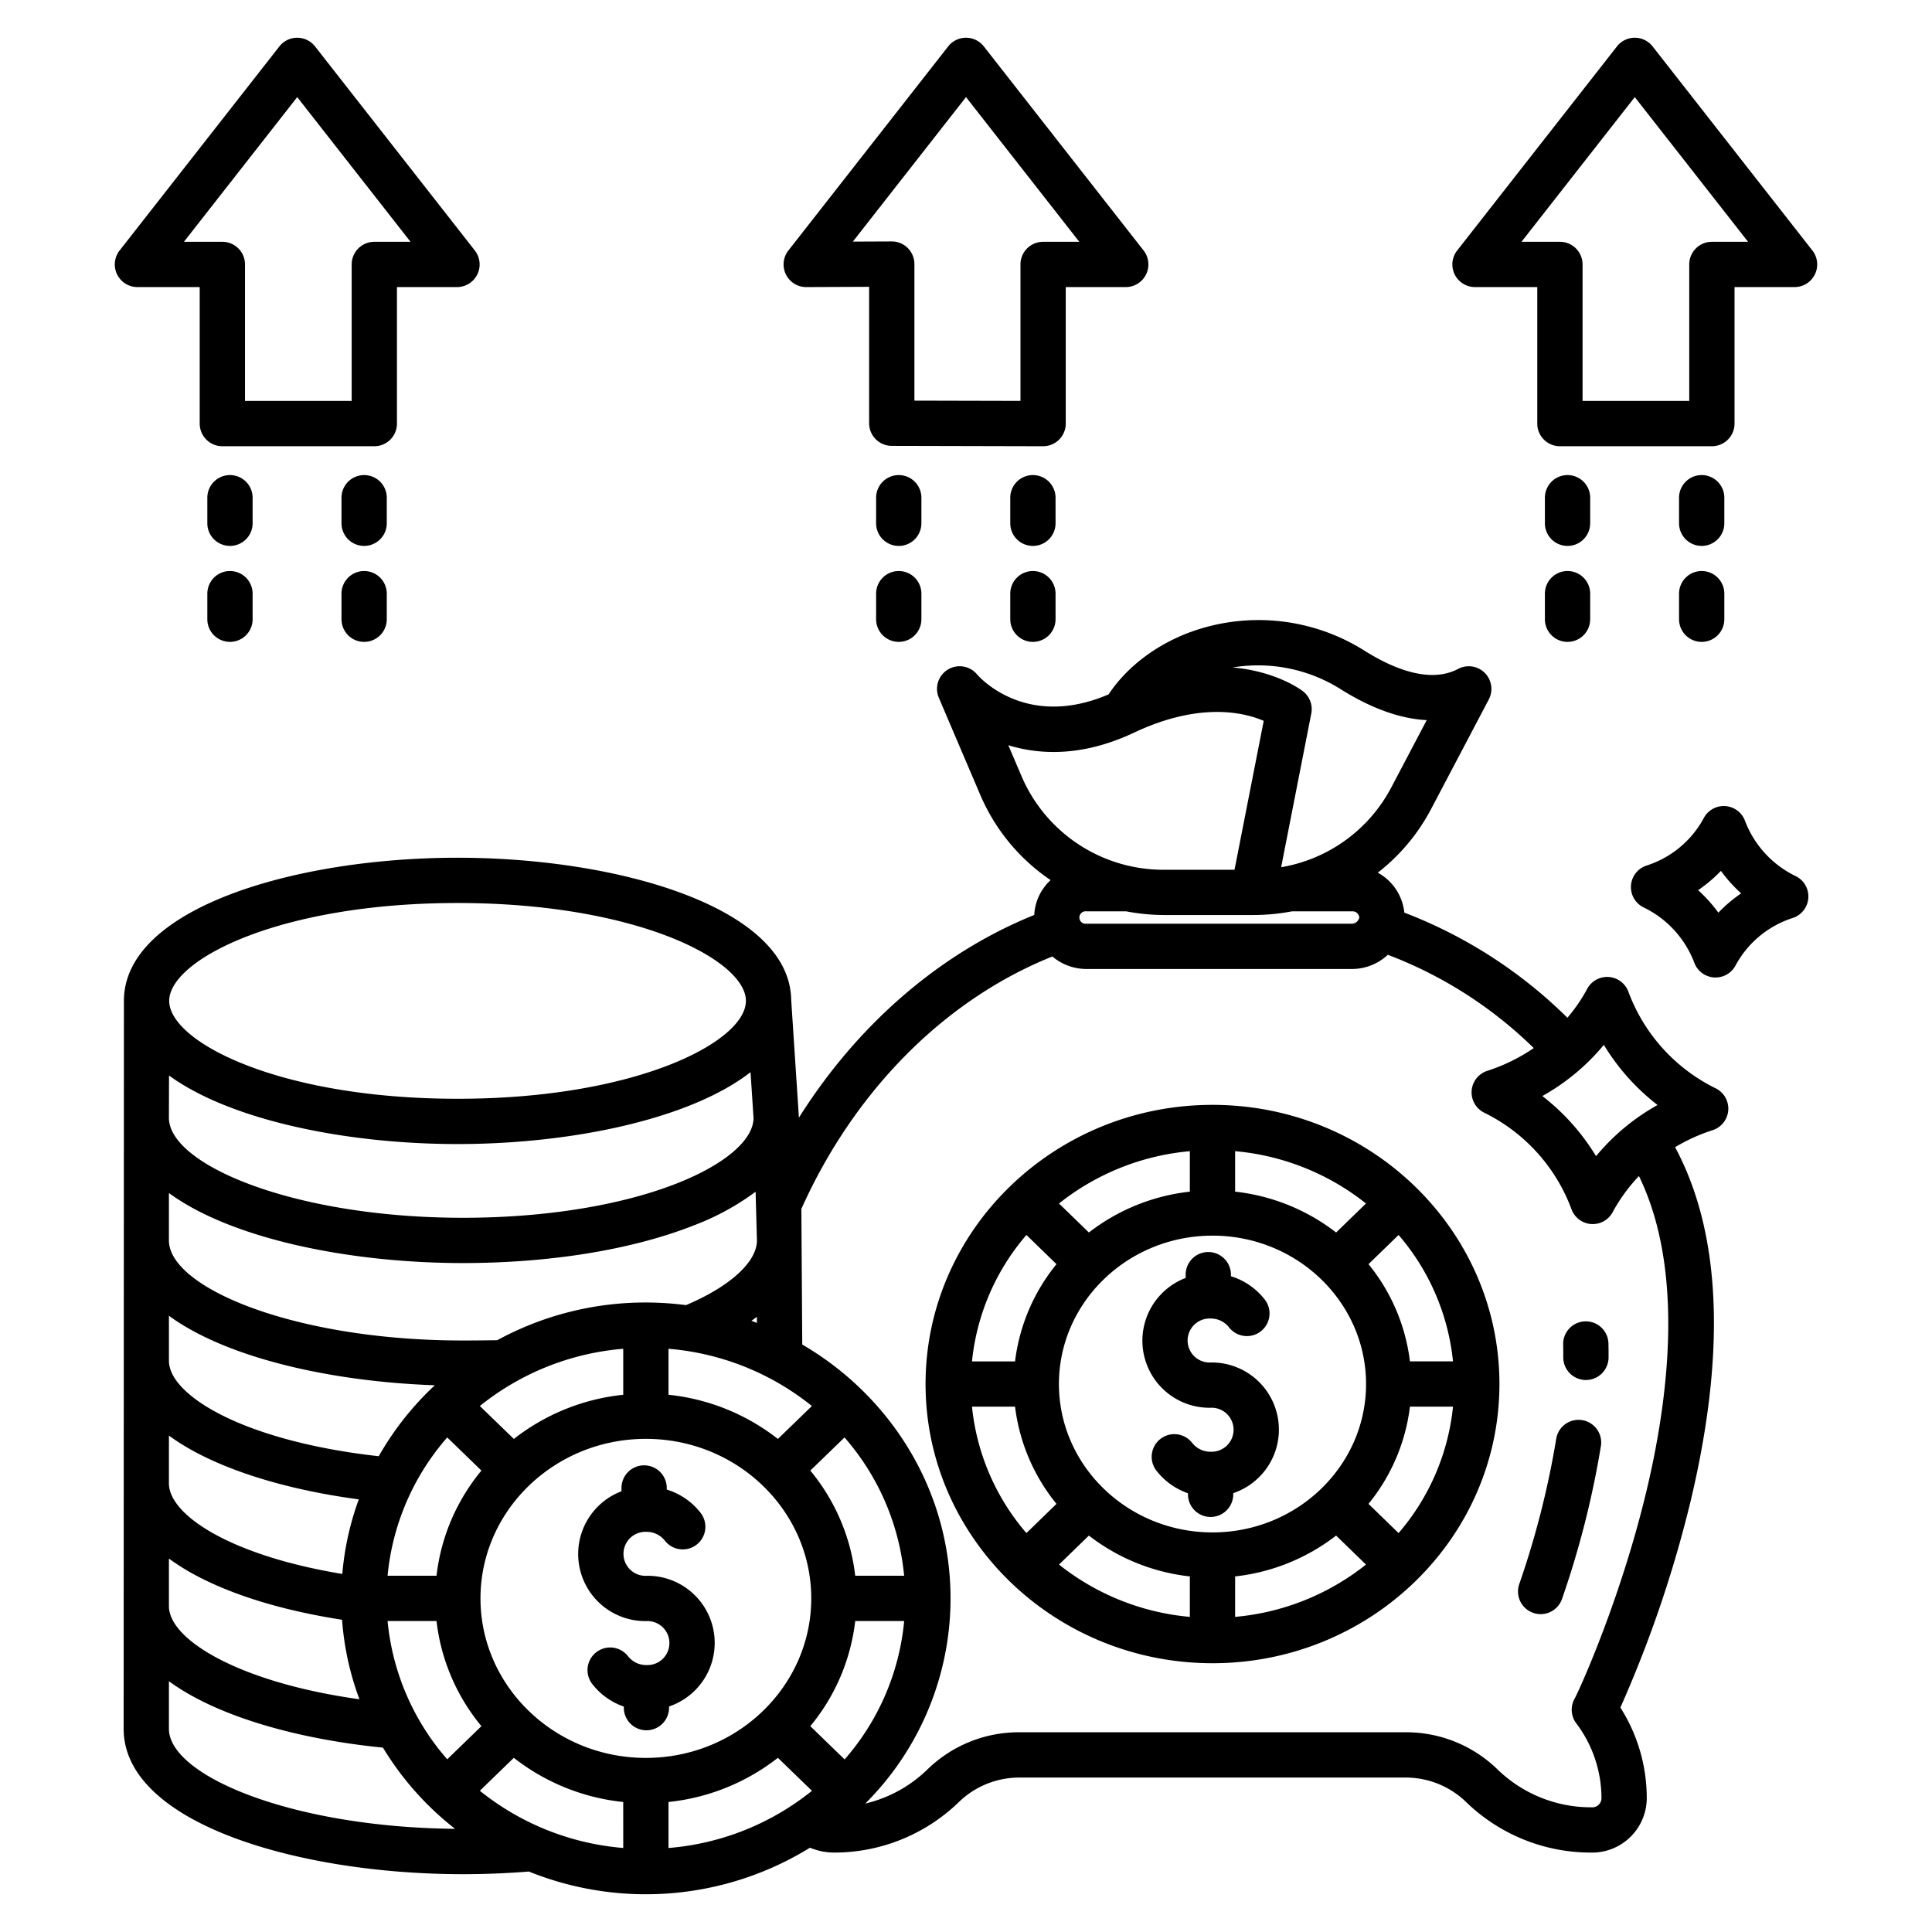 <svg xmlns="http://www.w3.org/2000/svg" id="Layer_1" height="512" viewBox="0 0 512 512" width="512" data-name="Layer 1"><path d="m421.414 131.9a6 6 0 1 0 -12 0v6.776a6 6 0 1 0 12 0z"></path><path d="m480.968 72.705a6 6 0 0 0 -.67-6.326l-42.34-54.079a6 6 0 0 0 -9.448 0l-42.341 54.079a6 6 0 0 0 4.725 9.7h16.5v36.177a6 6 0 0 0 6 6h40.274a6 6 0 0 0 6-6v-36.178h15.906a6 6 0 0 0 5.394-3.373zm-27.3-8.627a6 6 0 0 0 -6 6v36.177h-28.274v-36.177a6 6 0 0 0 -6-6h-10.183l30.023-38.345 30.022 38.345z"></path><path d="m450.965 144.672a6 6 0 0 0 6-6v-6.772a6 6 0 0 0 -12 0v6.776a6 6 0 0 0 6 5.996z"></path><path d="m415.414 151.329a6 6 0 0 0 -6 6v6.776a6 6 0 1 0 12 0v-6.776a6 6 0 0 0 -6-6z"></path><path d="m444.965 164.105a6 6 0 0 0 12 0v-6.776a6 6 0 0 0 -12 0z"></path><path d="m244.18 131.9a6 6 0 0 0 -12 0v6.776a6 6 0 0 0 12 0z"></path><path d="m282.435 112.255v-36.177h15.9a6 6 0 0 0 4.725-9.7l-42.336-54.078a6 6 0 0 0 -9.448 0l-42.341 54.079a6 6 0 0 0 4.75 9.7l16.643-.07v36.151a6 6 0 0 0 5.986 6l40.106.095h.015a6 6 0 0 0 6-6zm-12-42.177v36.163l-28.107-.067v-36.191a6 6 0 0 0 -6.025-6l-10.285.043 29.982-38.293 30.023 38.345h-9.588a6 6 0 0 0 -6 6z"></path><path d="m279.731 131.9a6 6 0 1 0 -12 0v6.776a6 6 0 1 0 12 0z"></path><path d="m238.18 151.329a6 6 0 0 0 -6 6v6.776a6 6 0 0 0 12 0v-6.776a6 6 0 0 0 -6-6z"></path><path d="m273.731 151.329a6 6 0 0 0 -6 6v6.776a6 6 0 1 0 12 0v-6.776a6 6 0 0 0 -6-6z"></path><path d="m60.946 144.672a6 6 0 0 0 6-6v-6.772a6 6 0 0 0 -12 0v6.776a6 6 0 0 0 6 5.996z"></path><path d="m83.49 12.3a6 6 0 0 0 -9.448 0l-42.342 54.079a6 6 0 0 0 4.724 9.7h16.5v36.177a6 6 0 0 0 6 6h40.276a6 6 0 0 0 6-6v-36.178h15.905a6 6 0 0 0 4.725-9.7zm15.71 51.778a6 6 0 0 0 -6 6v36.177h-28.273v-36.177a6 6 0 0 0 -6-6h-10.183l30.022-38.345 30.023 38.345z"></path><path d="m96.5 144.672a6 6 0 0 0 6-6v-6.772a6 6 0 0 0 -12 0v6.776a6 6 0 0 0 6 5.996z"></path><path d="m54.946 164.105a6 6 0 0 0 12 0v-6.776a6 6 0 0 0 -12 0z"></path><path d="m90.5 164.105a6 6 0 0 0 12 0v-6.776a6 6 0 0 0 -12 0z"></path><path d="m171.312 417.606a5.832 5.832 0 1 1 0-11.653 6.142 6.142 0 0 1 4.888 2.347 6 6 0 0 0 9.461-7.383 17.994 17.994 0 0 0 -8.962-6.164v-.423a6 6 0 0 0 -12 0v.873a17.779 17.779 0 0 0 6.615 34.4 5.833 5.833 0 1 1 0 11.655 6.142 6.142 0 0 1 -4.886-2.349 6 6 0 0 0 -9.461 7.383 18 18 0 0 0 8.347 5.967v.286a6 6 0 0 0 12 0v-.317a17.782 17.782 0 0 0 -6-34.625z"></path><path d="m432.227 234.667a6 6 0 0 0 3.332 5.8 26.853 26.853 0 0 1 13.451 14.669 6 6 0 0 0 5.228 3.895c.133.009.265.013.4.013a6 6 0 0 0 5.3-3.186 26.327 26.327 0 0 1 15.178-12.591 6 6 0 0 0 .776-11.08 26.854 26.854 0 0 1 -13.452-14.669 6 6 0 0 0 -10.923-.722 26.328 26.328 0 0 1 -15.177 12.591 6 6 0 0 0 -4.113 5.28zm23.834-3.877a38.67 38.67 0 0 0 5.366 5.963 38.108 38.108 0 0 0 -6.043 5.113 38.663 38.663 0 0 0 -5.365-5.963 38.153 38.153 0 0 0 6.042-5.113z"></path><path d="m321.324 440.771c41.93 0 76.042-33.191 76.042-73.987s-34.112-73.984-76.042-73.984-76.042 33.19-76.042 73.987 34.118 73.984 76.042 73.984zm-6-12.281a64.888 64.888 0 0 1 -34.675-13.863l7.918-7.685a53.182 53.182 0 0 0 26.757 10.824zm12 0v-10.724a53.182 53.182 0 0 0 26.758-10.824l7.918 7.685a64.885 64.885 0 0 1 -34.676 13.863zm43.313-101.21a60.7 60.7 0 0 1 14.424 33.5h-11.414a50.365 50.365 0 0 0 -10.981-25.767zm3.01 45.5h11.414a60.7 60.7 0 0 1 -14.424 33.5l-7.971-7.737a50.369 50.369 0 0 0 10.981-25.759zm-46.323-67.706a64.892 64.892 0 0 1 34.676 13.866l-7.917 7.686a53.183 53.183 0 0 0 -26.759-10.826zm-12 0v10.726a53.183 53.183 0 0 0 -26.757 10.825l-7.918-7.686a64.89 64.89 0 0 1 34.675-13.861zm6 22.381c22.44 0 40.695 17.642 40.695 39.325s-18.255 39.324-40.695 39.324-40.694-17.64-40.694-39.324 18.255-39.321 40.694-39.321zm-49.312-.179 7.97 7.737a50.38 50.38 0 0 0 -10.982 25.771h-11.413a60.692 60.692 0 0 1 14.425-33.504zm-3.01 45.5a50.373 50.373 0 0 0 10.98 25.766l-7.971 7.738a60.7 60.7 0 0 1 -14.424-33.5z"></path><path d="m320.826 373.07a5.833 5.833 0 1 1 0 11.655 6.145 6.145 0 0 1 -4.886-2.349 6 6 0 0 0 -9.46 7.383 18.008 18.008 0 0 0 8.346 5.966v.286a6 6 0 0 0 12 0v-.311a17.781 17.781 0 0 0 -6-34.625 5.833 5.833 0 1 1 0-11.654 6.137 6.137 0 0 1 4.885 2.349 6 6 0 0 0 9.462-7.381 17.992 17.992 0 0 0 -8.962-6.166v-.423a6 6 0 0 0 -12 0v.872a17.781 17.781 0 0 0 6.615 34.4z"></path><path d="m121.257 227.307c-42.854 0-88.4 13.291-88.417 37.924l-.073 192.926c0 25.02 46.326 38.521 89.915 38.521 5.889 0 11.757-.242 17.476-.7a82.833 82.833 0 0 0 74.489-6.314 17.033 17.033 0 0 0 6.186 1.288 47.47 47.47 0 0 0 33.3-13.411l.074-.071a23 23 0 0 1 15.937-6.4h102.365a23 23 0 0 1 15.935 6.4l.08.078a47.467 47.467 0 0 0 33.292 13.406 14.471 14.471 0 0 0 14.591-14.283 44.717 44.717 0 0 0 -6.991-24.152 319.541 319.541 0 0 0 18.524-54.33c9.546-39.815 8.183-71.45-4.022-94.175a48.022 48.022 0 0 1 9.945-4.508 6 6 0 0 0 .842-11.075 46.551 46.551 0 0 1 -23.157-25.591 6 6 0 0 0 -10.919-.789 44.3 44.3 0 0 1 -5.251 7.668 124.785 124.785 0 0 0 -43.217-27.862 13.637 13.637 0 0 0 -7.034-10.59 51.96 51.96 0 0 0 14.107-16.827l15.311-29.077a6 6 0 0 0 -8.116-8.1c-7.685 4.068-17.673-.337-24.7-4.748a52.685 52.685 0 0 0 -47.38-4.581c-12.01 4.8-18.151 12.407-20.554 16.083-21.929 9.395-34.285-4.612-34.87-5.3a6 6 0 0 0 -10.124 6.2l11 25.777a51.81 51.81 0 0 0 18.621 22.545 13.492 13.492 0 0 0 -4.339 9.236c-24.984 10.092-46.821 29.026-62.38 53.747v-.191c0-.076 0-.151-.007-.227l-2.027-30.92c-.444-24.407-45.758-37.577-88.412-37.577zm0 12c47.345 0 76.417 15.108 76.417 25.939s-29.072 25.939-76.417 25.939-76.417-15.108-76.417-25.939 29.072-25.939 76.417-25.939zm-76.464 45.715c16.355 11.9 47.043 18.163 76.464 18.163 30.143 0 61.617-6.576 77.642-19.049l.8 12.232c-.142 5.853-7.717 12.287-20.326 17.246-14.934 5.874-35.068 9.109-56.694 9.109-44.595 0-77.915-14-77.915-26.506zm-.026 31.144c16.592 12.155 47.9 18.557 77.915 18.557 23.093 0 44.787-3.531 61.086-9.942a67.76 67.76 0 0 0 16.472-8.951l.356 12.962c-.058 5.711-7.217 12.179-18.8 17.082a83.329 83.329 0 0 0 -10.639-.7 82.084 82.084 0 0 0 -39.377 9.993c-2.913.048-6.339.078-9.1.078-44.595 0-77.915-14-77.915-26.52zm155.822 34.422c-.485-.185-.963-.381-1.453-.557.5-.353.978-.711 1.45-1.071zm-73.426 22.017a69.71 69.71 0 0 1 38-15.165v12.188a56.409 56.409 0 0 0 -28.988 11.707zm.418 17.114a53.231 53.231 0 0 0 -11.9 27.867h-12.969a64.971 64.971 0 0 1 15.806-36.648zm-82.814-41.032c15.222 11.151 42.833 17.458 70.466 18.423a79.217 79.217 0 0 0 -14.862 18.8c-15.912-1.75-30.171-5.378-40.471-10.336-9.615-4.626-15.129-10.085-15.129-14.977zm0 31.76c11.721 8.6 30.621 14.29 50.315 16.9a75.92 75.92 0 0 0 -4.367 19.765c-29.9-4.924-45.948-15.731-45.948-24zm0 32.587a58.354 58.354 0 0 0 7.454 4.628c9.981 5.264 23.2 9.237 38.431 11.59a75.945 75.945 0 0 0 4.606 21.072c-31.452-4.365-50.491-15.638-50.491-24.687zm0 45.123v-12.616c12.949 9.5 34.688 15.421 56.718 17.6a79.689 79.689 0 0 0 19.113 21.52c-43.54-.433-75.831-14.182-75.831-26.504zm73.751 8.077a64.971 64.971 0 0 1 -15.806-36.648h12.969a53.224 53.224 0 0 0 11.9 27.867zm46.643 23.5a69.709 69.709 0 0 1 -38-15.164l9.01-8.729a56.408 56.408 0 0 0 28.988 11.706zm-37.828-66.145c0-23.311 19.661-42.276 43.828-42.276s43.828 18.965 43.828 42.276-19.661 42.276-43.828 42.276-43.828-18.965-43.828-42.279zm87.407-33.867 9.064-8.781a64.963 64.963 0 0 1 15.805 36.648h-12.969a53.215 53.215 0 0 0 -11.9-27.87zm-37.579 100.016v-12.194a56.4 56.4 0 0 0 28.987-11.706l9.026 8.744a69.493 69.493 0 0 1 -38.013 15.156zm37.579-32.284a53.229 53.229 0 0 0 11.9-27.868h12.973a64.753 64.753 0 0 1 -15.781 36.676zm210.297-180.554a58.294 58.294 0 0 0 14.228 15.937 57.435 57.435 0 0 0 -16.3 13.561 58.291 58.291 0 0 0 -14.229-15.939 57.479 57.479 0 0 0 16.301-13.559zm-69.687-94.22c8.087 5.077 15.76 7.811 22.749 8.16l-9.483 18.01a40.641 40.641 0 0 1 -29.1 20.974l7.989-40.739a6 6 0 0 0 -2.214-5.9c-.451-.35-7.016-5.275-18.617-6.3a41.1 41.1 0 0 1 28.676 5.795zm4.878 60.474a2.078 2.078 0 0 1 -1.883 1.638h-70.41a1.654 1.654 0 1 1 0-3.275h10.516a54.7 54.7 0 0 0 10.271.974h23.378a54.879 54.879 0 0 0 10.277-.974h15.972a1.776 1.776 0 0 1 1.879 1.637zm-89.387-37.165-3.629-8.5c7.969 2.465 19.376 3.243 33.316-3.329 17.429-8.217 29.162-5.366 34.368-3.124l-7.738 39.458h-18.436a40.884 40.884 0 0 1 -37.881-24.505zm8.051 47.491a13.957 13.957 0 0 0 9.043 3.312h70.41a13.936 13.936 0 0 0 9.447-3.763 111.916 111.916 0 0 1 38.665 24.723 47.679 47.679 0 0 1 -12.315 6.033 6 6 0 0 0 -.842 11.075 46.547 46.547 0 0 1 23.158 25.591 6 6 0 0 0 5.2 3.928c.146.011.29.016.434.016a6 6 0 0 0 5.281-3.155 44.4 44.4 0 0 1 6.965-9.57c11.871 24.361 8.03 57.52 2.339 81.986-6.712 28.855-17.682 53.24-19.31 56.365a6 6 0 0 0 .357 6.675 32.922 32.922 0 0 1 6.68 19.957 2.435 2.435 0 0 1 -2.591 2.3 35.53 35.53 0 0 1 -24.924-10.007l-.077-.075a34.636 34.636 0 0 0 -24.306-9.8h-102.366a34.634 34.634 0 0 0 -24.308 9.8l-.071.068a35.214 35.214 0 0 1 -16.451 9.022 76.819 76.819 0 0 0 22.554-51.92q.039-1.224.039-2.458c0-28.534-15.779-53.548-39.3-67.268l-.231-35.949c14.084-31.401 38.12-55.523 66.52-66.886zm-63.733 119.125-9.011 8.73a56.4 56.4 0 0 0 -28.987-11.707v-12.188a69.71 69.71 0 0 1 37.998 15.165z"></path><path d="m406.348 427.436a5.989 5.989 0 0 0 7.617-3.738 243.779 243.779 0 0 0 10.281-40.416 6 6 0 1 0 -11.852-1.873 231.977 231.977 0 0 1 -9.784 38.41 6 6 0 0 0 3.738 7.617z"></path><path d="m420.248 365.716h.038a6 6 0 0 0 6-5.963q.012-1.864-.032-3.72a6 6 0 0 0 -12 .283q.041 1.677.029 3.363a6 6 0 0 0 5.965 6.037z"></path></svg>